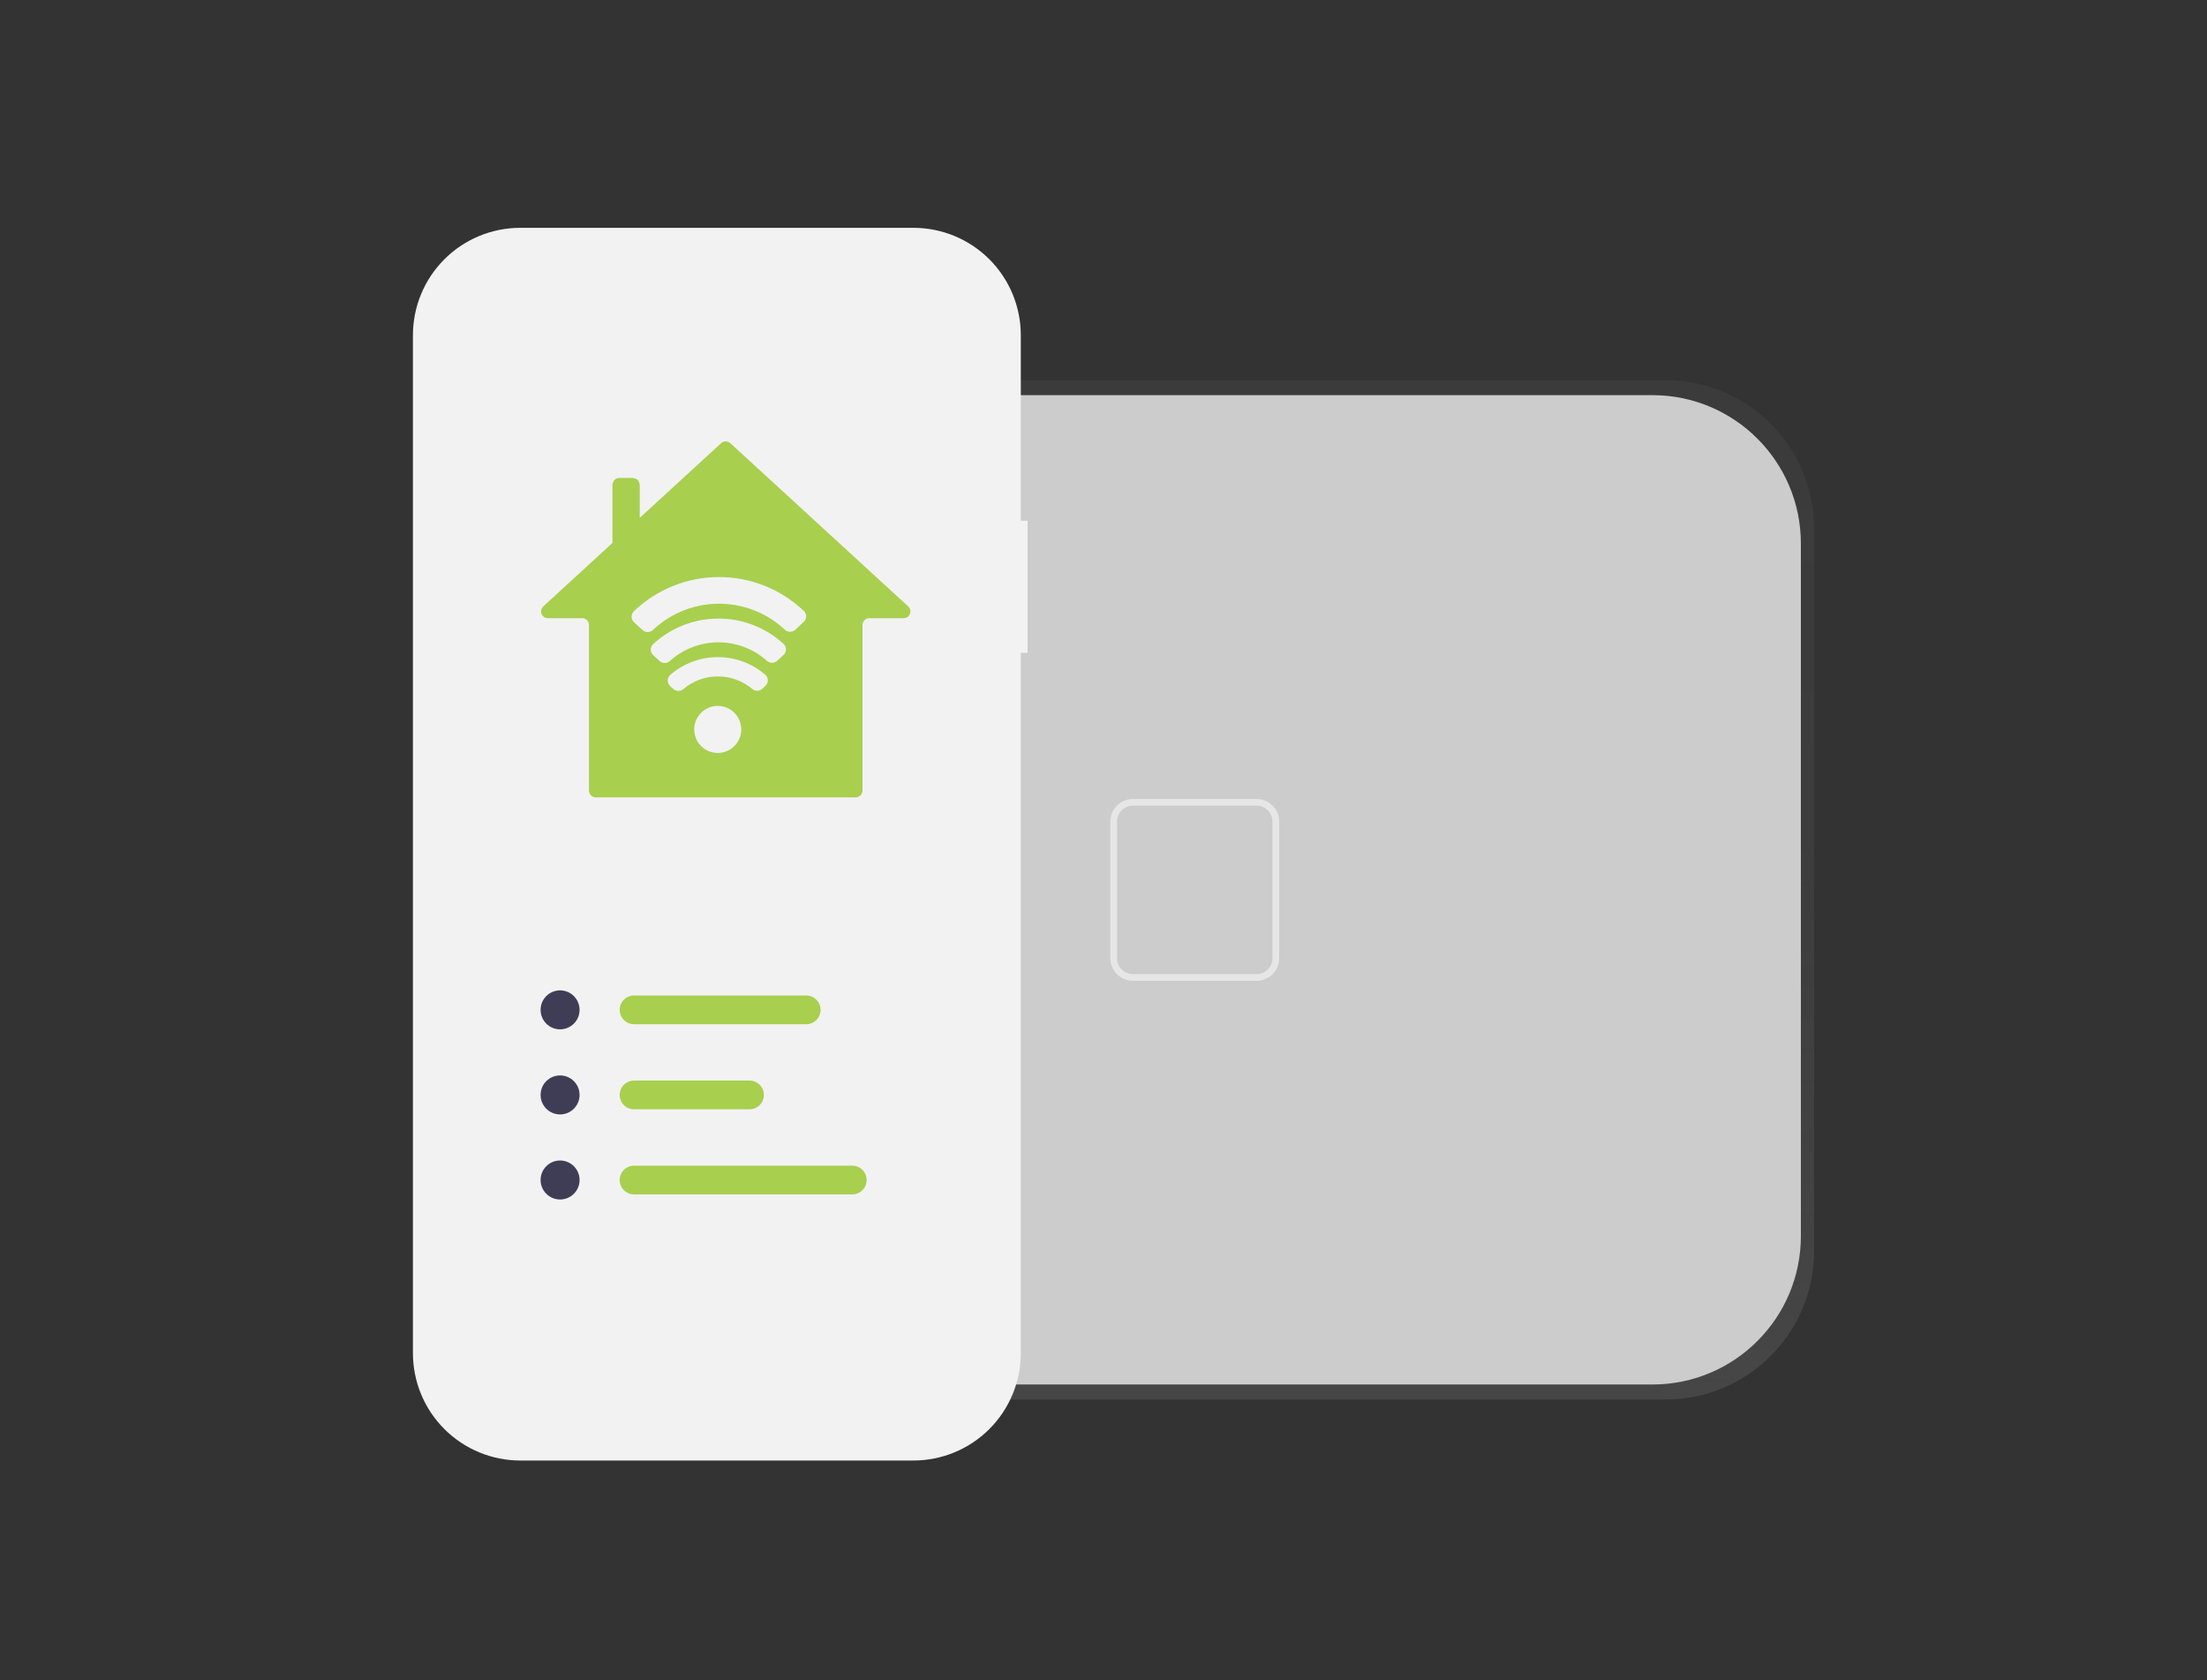 <svg width="155" height="118" viewBox="0 0 155 118" fill="none" xmlns="http://www.w3.org/2000/svg">
<rect x="0" y="0" width="155" height="118" fill="#333333" stroke="none"/>
<path d="M116.979 26.7H51.633C45.874 26.7 41.206 31.368 41.206 37.127V87.86C41.206 93.619 45.874 98.287 51.633 98.287H116.979C122.738 98.287 127.406 93.619 127.406 87.86V37.127C127.406 31.368 122.738 26.7 116.979 26.7Z" fill="url(#paint0_linear_1_2580)"/>
<path d="M116.052 27.751H52.684C46.925 27.751 42.257 32.419 42.257 38.178V86.808C42.257 92.566 46.925 97.234 52.684 97.234H116.052C121.81 97.234 126.478 92.566 126.478 86.808V38.178C126.478 32.419 121.81 27.751 116.052 27.751Z" fill="#CCCCCC"/>
<path d="M88.25 56.582C88.546 56.583 88.829 56.7 89.038 56.91C89.248 57.119 89.366 57.403 89.366 57.698V67.296C89.366 67.591 89.248 67.875 89.038 68.084C88.829 68.294 88.546 68.411 88.25 68.412H79.567C79.271 68.411 78.987 68.294 78.778 68.084C78.569 67.875 78.451 67.591 78.45 67.296V57.698C78.451 57.403 78.569 57.119 78.778 56.91C78.987 56.7 79.271 56.583 79.567 56.582H88.252M88.252 56.112H79.567C79.146 56.112 78.743 56.279 78.445 56.577C78.147 56.874 77.98 57.278 77.98 57.698V67.296C77.98 67.716 78.147 68.12 78.445 68.418C78.743 68.715 79.146 68.882 79.567 68.882H88.252C88.673 68.882 89.076 68.715 89.374 68.418C89.671 68.12 89.839 67.716 89.839 67.296V57.698C89.839 57.278 89.671 56.874 89.374 56.577C89.076 56.279 88.673 56.112 88.252 56.112Z" fill="#E6E6E6"/>
<path d="M62.025 71.915H44.6C44.336 71.915 44.082 71.81 43.895 71.623C43.709 71.436 43.604 71.183 43.604 70.919C43.604 70.655 43.709 70.402 43.895 70.215C44.082 70.028 44.336 69.923 44.6 69.923H62.025C62.289 69.923 62.543 70.028 62.729 70.215C62.916 70.402 63.021 70.655 63.021 70.919C63.021 71.183 62.916 71.436 62.729 71.623C62.543 71.81 62.289 71.915 62.025 71.915Z" fill="#CCCCCC"/>
<path d="M62.025 83.864H44.6C44.336 83.864 44.082 83.759 43.895 83.572C43.709 83.386 43.604 83.132 43.604 82.868C43.604 82.604 43.709 82.351 43.895 82.164C44.082 81.978 44.336 81.873 44.6 81.873H62.025C62.289 81.873 62.543 81.978 62.729 82.164C62.916 82.351 63.021 82.604 63.021 82.868C63.021 83.132 62.916 83.386 62.729 83.572C62.543 83.759 62.289 83.864 62.025 83.864Z" fill="#CCCCCC"/>
<path d="M62.025 77.889H44.6C44.336 77.889 44.082 77.784 43.895 77.598C43.709 77.411 43.604 77.158 43.604 76.894C43.604 76.63 43.709 76.376 43.895 76.19C44.082 76.003 44.336 75.898 44.6 75.898H62.025C62.289 75.898 62.543 76.003 62.729 76.19C62.916 76.376 63.021 76.63 63.021 76.894C63.021 77.158 62.916 77.411 62.729 77.598C62.543 77.784 62.289 77.889 62.025 77.889Z" fill="#CCCCCC"/>
<path d="M72.168 36.573H71.692V23.542C71.692 21.542 70.897 19.623 69.483 18.209C68.069 16.795 66.15 16 64.15 16H36.542C34.542 16 32.623 16.795 31.209 18.209C29.795 19.623 29 21.542 29 23.542V95.03C29 97.03 29.795 98.949 31.209 100.363C32.623 101.777 34.542 102.572 36.542 102.572H64.15C66.15 102.572 68.069 101.777 69.483 100.363C70.897 98.948 71.692 97.03 71.692 95.03V45.848H72.168L72.168 36.573Z" fill="#F2F2F2"/>
<path d="M39.335 72.291C40.091 72.291 40.704 71.678 40.704 70.922C40.704 70.166 40.091 69.553 39.335 69.553C38.579 69.553 37.966 70.166 37.966 70.922C37.966 71.678 38.579 72.291 39.335 72.291Z" fill="#3F3D56"/>
<path d="M56.622 71.931H44.529C44.261 71.931 44.005 71.825 43.816 71.636C43.627 71.447 43.521 71.191 43.521 70.923C43.521 70.656 43.627 70.4 43.816 70.211C44.005 70.022 44.261 69.915 44.529 69.915H56.622C56.889 69.915 57.145 70.022 57.334 70.211C57.523 70.4 57.629 70.656 57.629 70.923C57.629 71.191 57.523 71.447 57.334 71.636C57.145 71.825 56.889 71.931 56.622 71.931Z" fill="#A8CF4E"/>
<path d="M39.335 78.266C40.091 78.266 40.704 77.653 40.704 76.897C40.704 76.14 40.091 75.527 39.335 75.527C38.579 75.527 37.966 76.14 37.966 76.897C37.966 77.653 38.579 78.266 39.335 78.266Z" fill="#3F3D56"/>
<path d="M52.639 77.906H44.529C44.261 77.906 44.005 77.799 43.816 77.611C43.627 77.421 43.521 77.165 43.521 76.898C43.521 76.631 43.627 76.374 43.816 76.185C44.005 75.996 44.261 75.89 44.529 75.89H52.639C52.906 75.89 53.162 75.996 53.351 76.185C53.54 76.374 53.646 76.631 53.646 76.898C53.646 77.165 53.54 77.421 53.351 77.611C53.162 77.799 52.906 77.906 52.639 77.906Z" fill="#A8CF4E"/>
<path d="M39.335 84.24C40.091 84.24 40.704 83.627 40.704 82.871C40.704 82.115 40.091 81.502 39.335 81.502C38.579 81.502 37.966 82.115 37.966 82.871C37.966 83.627 38.579 84.24 39.335 84.24Z" fill="#3F3D56"/>
<path d="M59.858 83.88H44.529C44.261 83.88 44.005 83.774 43.816 83.585C43.627 83.396 43.521 83.14 43.521 82.873C43.521 82.605 43.627 82.349 43.816 82.16C44.005 81.971 44.261 81.865 44.529 81.865H59.858C60.125 81.865 60.381 81.971 60.57 82.16C60.759 82.349 60.866 82.605 60.866 82.873C60.866 83.14 60.759 83.396 60.57 83.585C60.381 83.774 60.125 83.88 59.858 83.88Z" fill="#A8CF4E"/>
<path fill-rule="evenodd" clip-rule="evenodd" d="M63.785 42.589L51.293 31.127C51.204 31.045 51.088 31 50.967 31C50.847 31 50.73 31.045 50.642 31.127L44.93 36.369V34.043C44.93 34.043 44.88 33.795 44.79 33.706C44.7 33.617 44.45 33.566 44.45 33.566H43.491C43.364 33.566 43.242 33.617 43.152 33.706C43.152 33.706 43.011 33.917 43.011 34.043V38.131L38.154 42.589C38.083 42.654 38.034 42.739 38.012 42.833C37.991 42.926 37.998 43.024 38.033 43.113C38.068 43.203 38.13 43.279 38.209 43.333C38.289 43.387 38.383 43.416 38.48 43.416H40.884C41.012 43.416 41.134 43.467 41.224 43.556C41.313 43.645 41.364 43.767 41.364 43.893V55.523C41.364 55.65 41.415 55.771 41.505 55.86C41.594 55.95 41.717 56 41.844 56H60.091C60.218 56 60.34 55.95 60.43 55.86C60.52 55.771 60.571 55.65 60.571 55.523V43.893C60.571 43.767 60.621 43.645 60.711 43.556C60.801 43.467 60.923 43.416 61.05 43.416H63.459C63.556 43.416 63.65 43.387 63.73 43.333C63.809 43.279 63.871 43.202 63.906 43.113C63.941 43.024 63.948 42.926 63.927 42.833C63.905 42.739 63.855 42.654 63.785 42.589ZM50.766 42.405C49.866 42.369 48.967 42.512 48.123 42.828C47.279 43.145 46.507 43.626 45.853 44.246C45.755 44.338 45.627 44.39 45.492 44.391C45.358 44.392 45.229 44.342 45.13 44.252L44.529 43.7C44.476 43.651 44.433 43.592 44.403 43.525C44.373 43.459 44.358 43.387 44.357 43.314C44.356 43.241 44.37 43.169 44.398 43.102C44.427 43.035 44.468 42.974 44.521 42.924C46.126 41.389 48.26 40.53 50.481 40.526C52.703 40.522 54.84 41.372 56.451 42.902C56.504 42.952 56.546 43.012 56.574 43.079C56.603 43.146 56.617 43.218 56.617 43.291C56.616 43.364 56.601 43.436 56.572 43.502C56.542 43.569 56.499 43.629 56.446 43.678L55.849 44.231C55.751 44.322 55.622 44.372 55.488 44.372C55.355 44.372 55.226 44.321 55.128 44.23C53.942 43.116 52.393 42.468 50.766 42.405ZM55.027 45.216C53.848 44.136 52.324 43.509 50.727 43.448C49.84 43.412 48.955 43.551 48.122 43.858C47.289 44.164 46.525 44.632 45.873 45.235C45.819 45.285 45.776 45.345 45.747 45.412C45.718 45.48 45.704 45.552 45.704 45.625C45.704 45.699 45.72 45.771 45.75 45.838C45.78 45.905 45.823 45.965 45.877 46.014L46.325 46.424C46.423 46.514 46.55 46.563 46.683 46.563C46.816 46.563 46.943 46.514 47.041 46.425C47.977 45.581 49.192 45.112 50.452 45.111C51.712 45.109 52.929 45.573 53.867 46.414C53.965 46.502 54.093 46.551 54.225 46.55C54.357 46.549 54.484 46.498 54.581 46.409L55.027 45.996C55.081 45.947 55.124 45.886 55.154 45.819C55.183 45.752 55.198 45.679 55.198 45.606C55.198 45.533 55.183 45.46 55.154 45.393C55.124 45.326 55.081 45.265 55.027 45.216ZM50.563 47.508C49.627 47.47 48.71 47.785 47.995 48.391C47.896 48.477 47.769 48.524 47.638 48.522C47.507 48.521 47.381 48.472 47.284 48.384L47.068 48.185C47.013 48.134 46.969 48.072 46.939 48.003C46.909 47.934 46.895 47.859 46.896 47.784C46.898 47.709 46.915 47.635 46.947 47.566C46.979 47.498 47.025 47.438 47.083 47.389C48.009 46.59 49.191 46.15 50.414 46.15C51.638 46.15 52.82 46.588 53.747 47.386C53.803 47.435 53.847 47.496 53.878 47.563C53.909 47.631 53.925 47.704 53.925 47.778C53.926 47.852 53.911 47.926 53.881 47.993C53.852 48.061 53.808 48.122 53.753 48.172L53.537 48.373C53.44 48.461 53.315 48.51 53.184 48.512C53.053 48.514 52.926 48.468 52.827 48.382C52.191 47.847 51.394 47.539 50.563 47.508ZM50.408 52.88C51.321 52.88 52.06 52.141 52.06 51.228C52.06 50.316 51.321 49.576 50.408 49.576C49.496 49.576 48.756 50.316 48.756 51.228C48.756 52.141 49.496 52.88 50.408 52.88Z" fill="#A8CF4E"/>
<defs>
<linearGradient id="paint0_linear_1_2580" x1="84.305" y1="98.289" x2="84.305" y2="26.7" gradientUnits="userSpaceOnUse">
<stop stop-color="#808080" stop-opacity="0.25"/>
<stop offset="0.54" stop-color="#808080" stop-opacity="0.12"/>
<stop offset="1" stop-color="#808080" stop-opacity="0.1"/>
</linearGradient>
</defs>
</svg>
